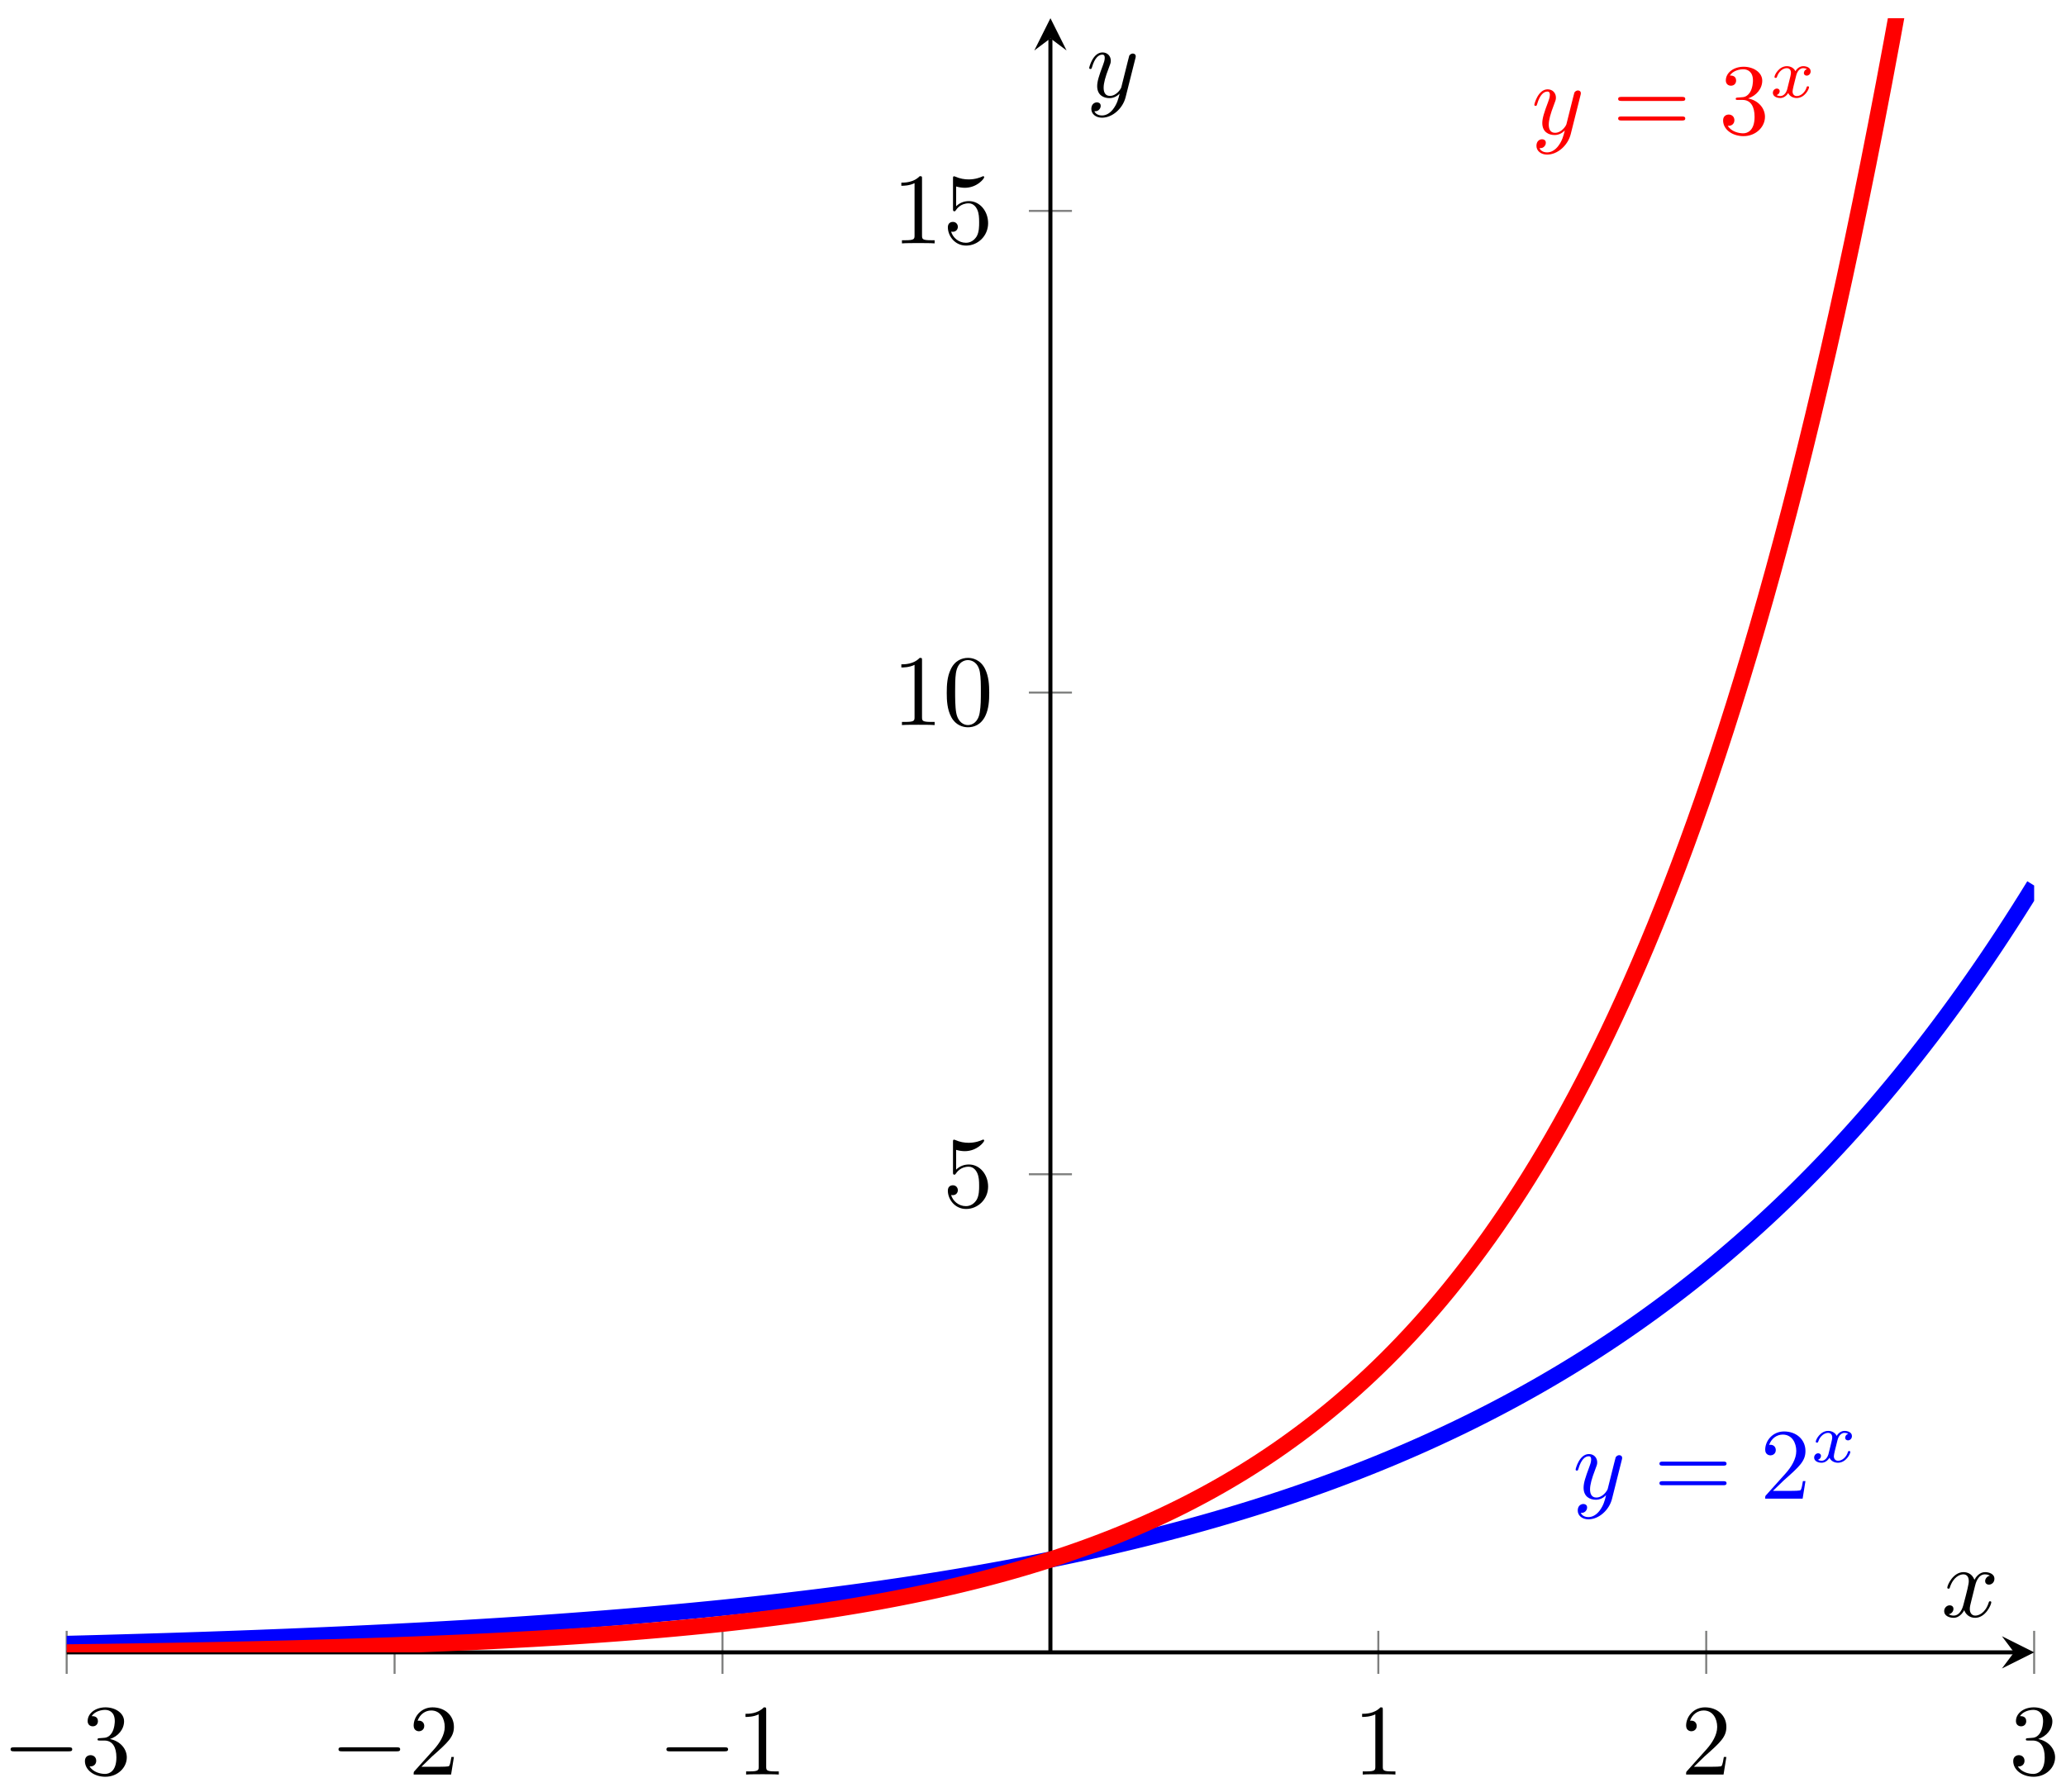 <svg xmlns="http://www.w3.org/2000/svg" xmlns:xlink="http://www.w3.org/1999/xlink" xmlns:inkscape="http://www.inkscape.org/namespaces/inkscape" version="1.1" width="204" height="177" viewBox="0 0 204 177">
<defs>
<path id="font_1_1" d="M.659 .23C.676 .23 .694 .23 .694 .25 .694 .27 .676 .27 .659 .27H.118C.101 .27 .083 .27 .083 .25 .083 .23 .101 .23 .118 .23H.659Z"/>
<path id="font_2_4" d="M.29 .352C.372 .379 .43 .449 .43 .528 .43 .61 .342 .666 .246 .666 .145 .666 .069 .606 .069 .53 .069 .497 .091 .478 .12 .478 .151 .478 .171 .5 .171 .529 .171 .579 .124 .579 .109 .579 .14 .628 .206 .641 .242 .641 .283 .641 .338 .619 .338 .529 .338 .517 .336 .459 .31 .415 .28 .367 .246 .364 .221 .363 .213 .362 .189 .36 .182 .36 .174 .359 .167 .358 .167 .348 .167 .337 .174 .337 .191 .337H.235C.317 .337 .354 .269 .354 .17 .354 .034 .285 .006 .241 .006 .198 .006 .123 .022 .088 .081 .123 .076 .154 .098 .154 .136 .154 .172 .127 .192 .098 .192 .074 .192 .042 .178 .042 .134 .042 .043 .135-.022 .244-.022 .366-.022 .457 .068 .457 .17 .457 .253 .394 .331 .29 .352Z"/>
<path id="font_2_3" d="M.127 .077 .233 .18C.389 .318 .449 .372 .449 .472 .449 .586 .359 .666 .237 .666 .124 .666 .05 .574 .05 .485 .05 .429 .1 .429 .103 .429 .12 .429 .155 .441 .155 .482 .155 .508 .137 .534 .102 .534 .094 .534 .092 .534 .089 .533 .112 .598 .166 .635 .224 .635 .315 .635 .358 .554 .358 .472 .358 .392 .308 .313 .253 .251L.061 .037C.05 .026 .05 .024 .05 0H.421L.449 .174H.424C.419 .144 .412 .1 .402 .085 .395 .077 .329 .077 .307 .077H.127Z"/>
<path id="font_2_2" d="M.294 .64C.294 .664 .294 .666 .271 .666 .209 .602 .121 .602 .089 .602V.571C.109 .571 .168 .571 .22 .597V.079C.22 .043 .217 .031 .127 .031H.095V0C.13 .003 .217 .003 .257 .003 .297 .003 .384 .003 .419 0V.031H.387C.297 .031 .294 .042 .294 .079V.64Z"/>
<path id="font_2_5" d="M.449 .2C.449 .319 .367 .419 .259 .419 .211 .419 .168 .403 .132 .368V.564C.152 .558 .185 .551 .217 .551 .34 .551 .41 .642 .41 .655 .41 .661 .407 .666 .4 .666 .399 .666 .397 .666 .392 .663 .372 .654 .323 .634 .256 .634 .216 .634 .17 .641 .123 .662 .115 .665 .113 .665 .111 .665 .101 .665 .101 .657 .101 .641V.344C.101 .326 .101 .318 .115 .318 .122 .318 .124 .321 .128 .327 .139 .343 .176 .397 .257 .397 .309 .397 .334 .351 .342 .333 .358 .296 .36 .257 .36 .207 .36 .172 .36 .112 .336 .07 .312 .031 .275 .006 .229 .006 .156 .006 .099 .058 .082 .117 .085 .116 .088 .115 .099 .115 .132 .115 .149 .14 .149 .164 .149 .188 .132 .213 .099 .213 .085 .213 .05 .206 .05 .16 .05 .074 .119-.022 .231-.022 .347-.022 .449 .073 .449 .2Z"/>
<path id="font_2_1" d="M.46 .32C.46 .4 .455 .48 .42 .554 .374 .65 .292 .666 .25 .666 .19 .666 .117 .64 .076 .547 .044 .478 .039 .4 .039 .32 .039 .245 .043 .155 .084 .079 .127-.002 .2-.022 .249-.022 .303-.022 .379-.001 .423 .094 .455 .163 .46 .241 .46 .32M.249-0C.21-0 .151 .025 .133 .121 .122 .181 .122 .273 .122 .332 .122 .396 .122 .462 .13 .516 .149 .635 .224 .644 .249 .644 .282 .644 .348 .626 .367 .527 .377 .471 .377 .395 .377 .332 .377 .257 .377 .189 .366 .125 .351 .03 .294-0 .249-0Z"/>
<clipPath id="clip_3">
<path transform="matrix(1,0,0,-1,6.583,163.198)" d="M0 0H194.272V161.396H0Z"/>
</clipPath>
<path id="font_4_2" d="M.486 .381C.49 .395 .49 .397 .49 .404 .49 .422 .476 .431 .461 .431 .451 .431 .435 .425 .426 .41 .424 .405 .416 .374 .412 .356 .405 .33 .398 .303 .392 .276L.347 .096C.343 .081 .3 .011 .234 .011 .183 .011 .172 .055 .172 .092 .172 .138 .189 .2 .223 .288 .239 .329 .243 .34 .243 .36 .243 .405 .211 .442 .161 .442 .066 .442 .029 .297 .029 .288 .029 .278 .039 .278 .041 .278 .051 .278 .052 .28 .057 .296 .084 .39 .124 .42 .158 .42 .166 .42 .183 .42 .183 .388 .183 .363 .173 .337 .166 .318 .126 .212 .108 .155 .108 .108 .108 .019 .171-.011 .23-.011 .269-.011 .303 .006 .331 .034 .318-.018 .306-.067 .266-.12 .24-.154 .202-.183 .156-.183 .142-.183 .097-.18 .08-.141 .096-.141 .109-.141 .123-.129 .133-.12 .143-.107 .143-.088 .143-.057 .116-.053 .106-.053 .083-.053 .05-.069 .05-.118 .05-.168 .094-.205 .156-.205 .259-.205 .362-.114 .39-.001L.486 .381Z"/>
<path id="font_2_6" d="M.687 .327C.702 .327 .721 .327 .721 .347 .721 .367 .702 .367 .688 .367H.089C.075 .367 .056 .367 .056 .347 .056 .327 .075 .327 .09 .327H.687M.688 .133C.702 .133 .721 .133 .721 .153 .721 .173 .702 .173 .687 .173H.09C.075 .173 .056 .173 .056 .153 .056 .133 .075 .133 .089 .133H.688Z"/>
<path id="font_5_1" d="M.249 .106C.239 .072 .206 .018 .155 .018 .152 .018 .122 .018 .101 .032 .142 .045 .145 .081 .145 .087 .145 .109 .128 .124 .105 .124 .077 .124 .048 .1 .048 .063 .048 .013 .104-.01 .153-.01 .199-.01 .24 .019 .265 .061 .289 .008 .344-.01 .384-.01 .499-.01 .56 .115 .56 .143 .56 .156 .547 .156 .544 .156 .53 .156 .529 .151 .525 .139 .504 .07 .444 .018 .388 .018 .348 .018 .327 .045 .327 .083 .327 .109 .351 .2 .379 .311 .399 .388 .444 .413 .477 .413 .479 .413 .51 .413 .531 .399 .499 .39 .487 .362 .487 .344 .487 .322 .504 .307 .527 .307 .55 .307 .583 .326 .583 .368 .583 .424 .519 .441 .479 .441 .429 .441 .389 .408 .367 .37 .349 .411 .303 .441 .247 .441 .135 .441 .071 .318 .071 .288 .071 .275 .085 .275 .088 .275 .101 .275 .102 .279 .107 .292 .132 .37 .195 .413 .244 .413 .277 .413 .304 .395 .304 .347 .304 .327 .292 .277 .283 .243L.249 .106Z"/>
<path id="font_4_1" d="M.334 .302C.34 .328 .363 .42 .433 .42 .438 .42 .462 .42 .483 .407 .455 .402 .435 .377 .435 .353 .435 .337 .446 .318 .473 .318 .495 .318 .527 .336 .527 .376 .527 .428 .468 .442 .434 .442 .376 .442 .341 .389 .329 .366 .304 .432 .25 .442 .221 .442 .117 .442 .06 .313 .06 .288 .06 .278 .07 .278 .072 .278 .08 .278 .083 .28 .085 .289 .119 .395 .185 .42 .219 .42 .238 .42 .273 .411 .273 .353 .273 .322 .256 .255 .219 .115 .203 .053 .168 .011 .124 .011 .118 .011 .095 .011 .074 .024 .099 .029 .121 .05 .121 .078 .121 .105 .099 .113 .084 .113 .054 .113 .029 .087 .029 .055 .029 .009 .079-.011 .123-.011 .189-.011 .225 .059 .228 .065 .24 .028 .276-.011 .336-.011 .439-.011 .496 .118 .496 .143 .496 .153 .487 .153 .484 .153 .475 .153 .473 .149 .471 .142 .438 .035 .37 .011 .338 .011 .299 .011 .283 .043 .283 .077 .283 .099 .289 .121 .3 .165L.334 .302Z"/>
</defs>
<path transform="matrix(1,0,0,-1,6.583,163.198)" stroke-width=".199" stroke-linecap="butt" stroke-miterlimit="10" stroke-linejoin="miter" fill="none" stroke="#7f807f" d="M0-2.126V2.126M32.379-2.126V2.126M64.757-2.126V2.126M129.515-2.126V2.126M161.893-2.126V2.126M194.272-2.126V2.126"/>
<path transform="matrix(1,0,0,-1,6.583,163.198)" stroke-width=".199" stroke-linecap="butt" stroke-miterlimit="10" stroke-linejoin="miter" fill="none" stroke="#7f807f" d="M95.01 47.221H99.262M95.01 94.794H99.262M95.01 142.367H99.262"/>
<path transform="matrix(1,0,0,-1,6.583,163.198)" stroke-width=".399" stroke-linecap="butt" stroke-miterlimit="10" stroke-linejoin="miter" fill="none" stroke="#000000" d="M0 0H192.28"/>
<path transform="matrix(1,0,0,-1,198.868,163.198)" d="M1.993 0-1.196 1.594 0 0-1.196-1.594"/>
<path transform="matrix(1,0,0,-1,6.583,163.198)" stroke-width=".399" stroke-linecap="butt" stroke-miterlimit="10" stroke-linejoin="miter" fill="none" stroke="#000000" d="M97.136 0V159.404"/>
<path transform="matrix(0,-1,-1,-0,103.722,3.79)" d="M1.993 0-1.196 1.594 0 0-1.196-1.594"/>
<use data-text="&#x2212;" xlink:href="#font_1_1" transform="matrix(9.963,0,0,-9.963,.218,175.265)"/>
<use data-text="3" xlink:href="#font_2_4" transform="matrix(9.963,0,0,-9.963,7.967,175.265)"/>
<use data-text="&#x2212;" xlink:href="#font_1_1" transform="matrix(9.963,0,0,-9.963,32.598,175.265)"/>
<use data-text="2" xlink:href="#font_2_3" transform="matrix(9.963,0,0,-9.963,40.347,175.265)"/>
<use data-text="&#x2212;" xlink:href="#font_1_1" transform="matrix(9.963,0,0,-9.963,64.977,175.265)"/>
<use data-text="1" xlink:href="#font_2_2" transform="matrix(9.963,0,0,-9.963,72.726,175.265)"/>
<use data-text="1" xlink:href="#font_2_2" transform="matrix(9.963,0,0,-9.963,133.611,175.265)"/>
<use data-text="2" xlink:href="#font_2_3" transform="matrix(9.963,0,0,-9.963,165.991,175.265)"/>
<use data-text="3" xlink:href="#font_2_4" transform="matrix(9.963,0,0,-9.963,198.37,175.265)"/>
<use data-text="5" xlink:href="#font_2_5" transform="matrix(9.963,0,0,-9.963,93.094,119.187)"/>
<use data-text="1" xlink:href="#font_2_2" transform="matrix(9.963,0,0,-9.963,88.113,71.612)"/>
<use data-text="0" xlink:href="#font_2_1" transform="matrix(9.963,0,0,-9.963,93.095,71.612)"/>
<use data-text="1" xlink:href="#font_2_2" transform="matrix(9.963,0,0,-9.963,88.113,24.037)"/>
<use data-text="5" xlink:href="#font_2_5" transform="matrix(9.963,0,0,-9.963,93.095,24.037)"/>
<g clip-path="url(#clip_3)">
<path transform="matrix(1,0,0,-1,6.583,163.198)" stroke-width="1.594" stroke-linecap="butt" stroke-miterlimit="10" stroke-linejoin="miter" fill="none" stroke="#0000ff" d="M0 .837 .78 .857 1.56 .877 2.341 .898 3.121 .919 3.901 .941 4.681 .963 5.461 .985 6.242 1.008 7.022 1.03 7.802 1.053 8.582 1.077 9.363 1.101 10.143 1.125 10.923 1.15 11.703 1.176 12.483 1.202 13.264 1.227 14.044 1.254 14.824 1.282 15.604 1.309 16.384 1.337 17.165 1.365 17.945 1.394 18.725 1.423 19.505 1.454 20.285 1.484 21.066 1.515 21.846 1.546 22.626 1.579 23.406 1.611 24.186 1.644 24.967 1.678 25.747 1.712 26.527 1.747 27.307 1.782 28.088 1.818 28.868 1.855 29.648 1.892 30.428 1.93 31.208 1.968 31.989 2.007 32.769 2.047 33.549 2.088 34.329 2.129 35.109 2.17 35.89 2.212 36.67 2.256 37.45 2.3 38.23 2.345 39.01 2.389 39.791 2.436 40.571 2.483 41.351 2.531 42.131 2.58 42.911 2.628 43.692 2.679 44.472 2.73 45.252 2.782 46.032 2.835 46.813 2.888 47.593 2.943 48.373 2.998 49.153 3.055 49.933 3.113 50.714 3.171 51.494 3.23 52.274 3.291 53.054 3.351 53.834 3.414 54.615 3.477 55.395 3.542 56.175 3.608 56.955 3.674 57.735 3.742 58.516 3.811 59.296 3.881 60.076 3.952 60.856 4.025 61.636 4.099 62.417 4.174 63.197 4.25 63.977 4.327 64.757 4.405 65.538 4.486 66.318 4.568 67.098 4.651 67.878 4.735 68.658 4.821 69.439 4.908 70.219 4.996 70.999 5.086 71.779 5.178 72.559 5.271 73.34 5.366 74.12 5.462 74.9 5.56 75.68 5.659 76.46 5.761 77.241 5.864 78.021 5.969 78.801 6.075 79.581 6.183 80.362 6.293 81.142 6.406 81.922 6.519 82.702 6.635 83.482 6.753 84.263 6.872 85.043 6.994 85.823 7.117 86.603 7.243 87.383 7.371 88.164 7.501 88.944 7.633 89.724 7.768 90.504 7.904 91.284 8.044 92.065 8.185 92.845 8.329 93.625 8.476 94.405 8.624 95.186 8.775 95.966 8.928 96.746 9.085 97.526 9.242 98.306 9.403 99.087 9.568 99.867 9.735 100.647 9.905 101.427 10.077 102.207 10.253 102.988 10.431 103.768 10.613 104.548 10.798 105.328 10.986 106.108 11.176 106.889 11.371 107.669 11.568 108.449 11.769 109.229 11.973 110.01 12.18 110.79 12.391 111.57 12.606 112.35 12.824 113.13 13.046 113.911 13.272 114.691 13.501 115.471 13.735 116.251 13.972 117.031 14.213 117.812 14.458 118.592 14.708 119.372 14.961 120.152 15.219 120.932 15.481 121.713 15.748 122.493 16.019 123.273 16.295 124.053 16.575 124.833 16.86 125.614 17.15 126.394 17.445 127.174 17.744 127.954 18.049 128.735 18.359 129.515 18.674 130.295 18.995 131.075 19.32 131.855 19.652 132.636 19.989 133.416 20.331 134.196 20.679 134.976 21.034 135.756 21.394 136.537 21.76 137.317 22.132 138.097 22.511 138.877 22.896 139.657 23.288 140.438 23.686 141.218 24.09 141.998 24.502 142.778 24.92 143.559 25.346 144.339 25.779 145.119 26.219 145.899 26.666 146.679 27.122 147.46 27.584 148.24 28.055 149.02 28.533 149.8 29.019 150.58 29.514 151.361 30.017 152.141 30.529 152.921 31.048 153.701 31.578 154.481 32.115 155.262 32.662 156.042 33.218 156.822 33.783 157.602 34.358 158.382 34.942 159.163 35.537 159.943 36.141 160.723 36.756 161.503 37.381 162.284 38.016 163.064 38.662 163.844 39.319 164.624 39.988 165.404 40.667 166.185 41.357 166.965 42.059 167.745 42.774 168.525 43.5 169.305 44.239 170.086 44.99 170.866 45.753 171.646 46.53 172.426 47.32 173.206 48.122 173.987 48.938 174.767 49.769 175.547 50.613 176.327 51.471 177.107 52.343 177.888 53.232 178.668 54.134 179.448 55.051 180.228 55.984 181.009 56.933 181.789 57.897 182.569 58.878 183.349 59.876 184.129 60.889 184.91 61.921 185.69 62.97 186.47 64.036 187.25 65.121 188.03 66.224 188.811 67.344 189.591 68.484 190.371 69.643 191.151 70.822 191.931 72.022 192.712 73.241 193.492 74.479 194.272 75.739"/>
<use data-text="y" xlink:href="#font_4_2" transform="matrix(9.963,0,0,-9.963,155.29,148.016)" fill="#0000ff"/>
<use data-text="=" xlink:href="#font_2_6" transform="matrix(9.963,0,0,-9.963,163.299,148.016)" fill="#0000ff"/>
<use data-text="2" xlink:href="#font_2_3" transform="matrix(9.963,0,0,-9.963,173.8,148.016)" fill="#0000ff"/>
<use data-text="x" xlink:href="#font_5_1" transform="matrix(6.974,0,0,-6.974,178.797,144.401)" fill="#0000ff"/>
<path transform="matrix(1,0,0,-1,6.583,163.198)" stroke-width="1.594" stroke-linecap="butt" stroke-miterlimit="10" stroke-linejoin="miter" fill="none" stroke="#ff0000" d="M0 0 .78 .009 1.56 .019 2.341 .029 3.121 .039 3.901 .05 4.681 .061 5.461 .072 6.242 .083 7.022 .095 7.802 .107 8.582 .119 9.363 .132 10.143 .145 10.923 .158 11.703 .172 12.483 .186 13.264 .2 14.044 .215 14.824 .23 15.604 .246 16.384 .262 17.165 .279 17.945 .295 18.725 .313 19.505 .331 20.285 .349 21.066 .368 21.846 .387 22.626 .407 23.406 .427 24.186 .448 24.967 .47 25.747 .492 26.527 .514 27.307 .538 28.088 .562 28.868 .586 29.648 .611 30.428 .637 31.208 .663 31.989 .691 32.769 .719 33.549 .748 34.329 .777 35.109 .808 35.89 .838 36.67 .87 37.45 .903 38.23 .937 39.01 .971 39.791 1.006 40.571 1.044 41.351 1.081 42.131 1.12 42.911 1.159 43.692 1.2 44.472 1.241 45.252 1.284 46.032 1.327 46.813 1.373 47.593 1.42 48.373 1.466 49.153 1.516 49.933 1.565 50.714 1.617 51.494 1.67 52.274 1.724 53.054 1.78 53.834 1.837 54.615 1.895 55.395 1.956 56.175 2.018 56.955 2.082 57.735 2.147 58.516 2.214 59.296 2.283 60.076 2.353 60.856 2.427 61.636 2.501 62.417 2.578 63.197 2.656 63.977 2.737 64.757 2.819 65.538 2.904 66.318 2.992 67.098 3.082 67.878 3.173 68.658 3.269 69.439 3.366 70.219 3.466 70.999 3.568 71.779 3.673 72.559 3.781 73.34 3.892 74.12 4.005 74.9 4.122 75.68 4.243 76.46 4.366 77.241 4.493 78.021 4.623 78.801 4.756 79.581 4.893 80.362 5.034 81.142 5.179 81.922 5.327 82.702 5.48 83.482 5.636 84.263 5.797 85.043 5.961 85.823 6.13 86.603 6.305 87.383 6.483 88.164 6.666 88.944 6.855 89.724 7.048 90.504 7.247 91.284 7.451 92.065 7.66 92.845 7.875 93.625 8.096 94.405 8.322 95.186 8.555 95.966 8.793 96.746 9.039 97.526 9.289 98.306 9.547 99.087 9.813 99.867 10.086 100.647 10.366 101.427 10.653 102.207 10.948 102.988 11.252 103.768 11.563 104.548 11.882 105.328 12.211 106.108 12.548 106.889 12.894 107.669 13.249 108.449 13.614 109.229 13.989 110.01 14.373 110.79 14.768 111.57 15.174 112.35 15.59 113.13 16.018 113.911 16.457 114.691 16.908 115.471 17.371 116.251 17.846 117.031 18.335 117.812 18.836 118.592 19.351 119.372 19.879 120.152 20.422 120.932 20.98 121.713 21.552 122.493 22.139 123.273 22.742 124.053 23.362 124.833 23.998 125.614 24.651 126.394 25.322 127.174 26.011 127.954 26.718 128.735 27.444 129.515 28.19 130.295 28.955 131.075 29.741 131.855 30.549 132.636 31.378 133.416 32.229 134.196 33.103 134.976 34 135.756 34.922 136.537 35.868 137.317 36.84 138.097 37.837 138.877 38.862 139.657 39.914 140.438 40.993 141.218 42.103 141.998 43.242 142.778 44.411 143.559 45.612 144.339 46.845 145.119 48.112 145.899 49.411 146.679 50.746 147.46 52.117 148.24 53.525 149.02 54.969 149.8 56.454 150.58 57.978 151.361 59.544 152.141 61.149 152.921 62.798 153.701 64.493 154.481 66.233 155.262 68.02 156.042 69.853 156.822 71.737 157.602 73.67 158.382 75.655 159.163 77.695 159.943 79.789 160.723 81.939 161.503 84.146 162.284 86.413 163.064 88.741 163.844 91.132 164.624 93.584 165.404 96.108 166.185 98.694 166.965 101.351 167.745 104.08 168.525 106.88 169.305 109.759 170.086 112.711 170.866 115.742 171.646 118.857 172.426 122.054 173.206 125.339 173.987 128.711 174.767 132.172 175.547 135.728 176.327 139.376 177.107 143.126 177.888 146.975 178.668 150.928 179.448 154.984 180.228 159.153 181.009 163.432 181.789 167.824 182.569 172.334 183.349 176.965 184.129 181.724 184.91 186.608 185.69 191.624 186.47 196.773 187.25 202.062 188.03 207.492 188.811 213.066 189.591 218.792 190.371 224.668 191.151 230.707 191.931 236.906 192.712 243.269 193.492 249.803 194.272 256.513"/>
<use data-text="y" xlink:href="#font_4_2" transform="matrix(9.963,0,0,-9.963,151.213,13.227)" fill="#ff0000"/>
<use data-text="=" xlink:href="#font_2_6" transform="matrix(9.963,0,0,-9.963,159.222,13.227)" fill="#ff0000"/>
<use data-text="3" xlink:href="#font_2_4" transform="matrix(9.963,0,0,-9.963,169.723,13.227)" fill="#ff0000"/>
<use data-text="x" xlink:href="#font_5_1" transform="matrix(6.974,0,0,-6.974,174.72,9.612)" fill="#ff0000"/>
</g>
<use data-text="x" xlink:href="#font_4_1" transform="matrix(9.963,0,0,-9.963,191.681,159.678)"/>
<use data-text="y" xlink:href="#font_4_2" transform="matrix(9.963,0,0,-9.963,107.261,9.582)"/>
</svg>
